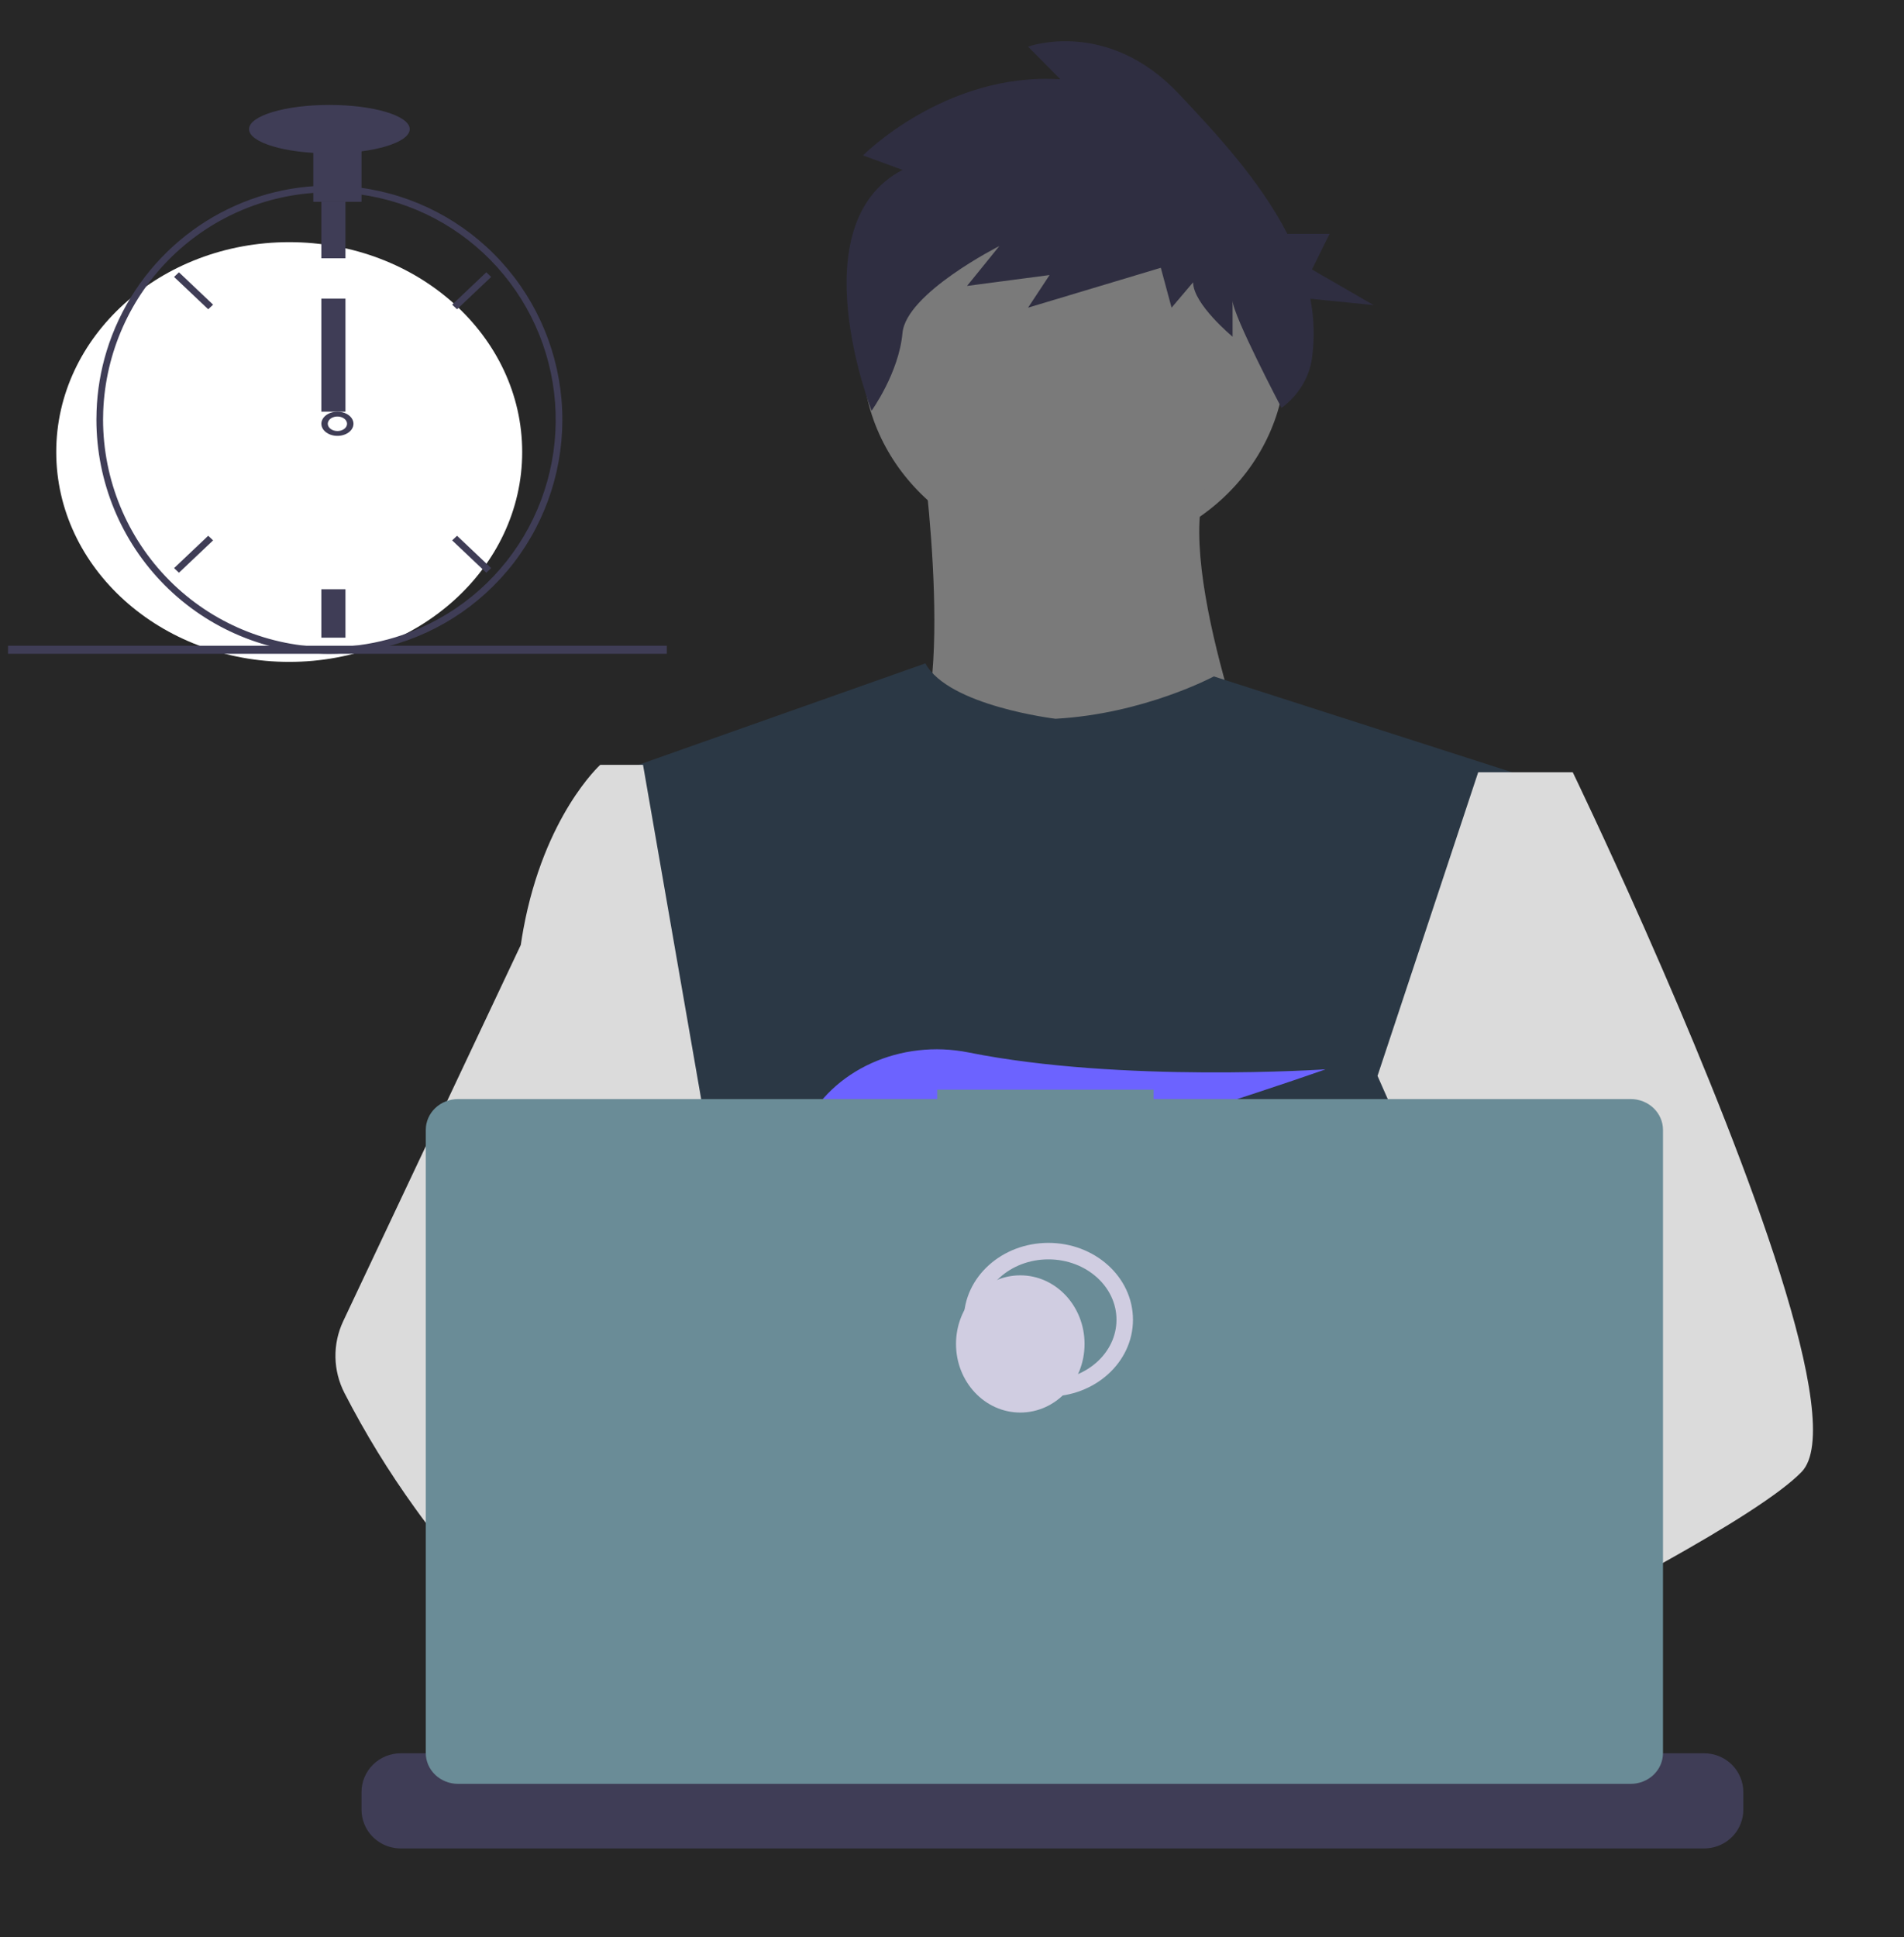 <svg width="231" height="235" viewBox="0 0 231 235" fill="none" xmlns="http://www.w3.org/2000/svg">
<rect width="231" height="235" fill="#272727"/>
<g id="computer 1">
<path id="Vector" d="M158.873 205.799C158.873 205.799 157.255 206.273 154.625 206.945C148.809 208.439 138.048 210.916 128.928 211.41C121.076 211.841 114.442 210.805 113.228 206.419C112.708 204.532 113.446 202.981 115.053 201.706C119.853 197.896 132.388 196.531 142.33 196.062C145.138 195.931 147.735 195.87 149.897 195.847C153.568 195.806 155.974 195.87 155.974 195.87L156.032 196.062L158.873 205.799Z" fill="#A0616A"/>
<path id="Vector_2" d="M130.626 221.375C124.285 228.447 98.109 213.631 88.953 208.106C86.959 206.904 85.772 206.142 85.772 206.142L94.148 196.081L96.801 192.896C96.801 192.896 99.174 194.03 102.683 195.876C102.811 195.944 102.938 196.013 103.069 196.081C106.095 197.681 109.893 199.772 113.726 202.106C119.014 205.328 124.361 209.004 127.808 212.466C131.178 215.85 132.727 219.029 130.626 221.375Z" fill="#A0616A"/>
<g id="body">
<path id="Vector_3" d="M130.327 67.401C144.508 67.401 156.005 56.58 156.005 43.232C156.005 29.883 144.508 19.062 130.327 19.062C116.145 19.062 104.649 29.883 104.649 43.232C104.649 56.58 116.145 67.401 130.327 67.401Z" fill="#7A7A7A"/>
<path id="Vector_4" d="M111.829 54.218C111.829 54.218 116.62 88.386 109.25 92.221C101.881 96.056 153.098 96.405 153.098 96.405C153.098 96.405 141.675 66.769 146.834 57.704L111.829 54.218Z" fill="#7A7A7A"/>
<path id="Vector_5" d="M190.063 95.805L176.695 144.529L169.811 190.613C161.317 194.105 155.16 196.517 155.16 196.517C155.16 196.517 154.631 194.393 153.777 191.675C147.816 193.105 136.786 195.477 127.438 195.951C130.842 198.986 132.406 201.838 130.284 203.943C123.881 210.287 97.444 196.996 88.198 192.04C87.982 193.227 87.901 194.426 87.954 195.625L80.878 191.27L84.243 143.043C83.775 142.133 83.383 141.199 83.069 140.247C80.902 134.081 78.272 121.768 76.254 111.443C74.631 103.133 73.411 96.112 73.153 94.617C73.119 94.422 73.101 94.322 73.101 94.322L112.272 80.473C115.056 85.639 128.055 87.191 128.055 87.191C138.824 86.597 147.266 82.054 147.266 82.054L190.063 95.805Z" fill="#2B3845"/>
<path id="Vector_6" d="M109.491 20.611L104.702 18.852C104.702 18.852 114.715 8.736 128.645 9.616L124.727 5.658C124.727 5.658 134.304 2.14 143.011 11.375C147.588 16.23 152.883 21.937 156.184 28.366H161.312L159.172 32.69L166.663 37.015L158.974 36.238C159.433 38.606 159.503 41.024 159.183 43.411C158.853 45.799 157.525 47.976 155.479 49.483V49.483C155.479 49.483 149.541 38.203 149.541 36.444V40.842C149.541 40.842 144.752 36.883 144.752 34.245L142.14 37.323L140.834 32.485L124.727 37.323L127.339 33.365L117.327 34.684L121.245 29.847C121.245 29.847 109.926 35.564 109.491 40.402C109.056 45.239 105.743 49.824 105.743 49.824C105.743 49.824 96.866 27.208 109.491 20.611Z" fill="#2F2E41"/>
<path id="Vector_7" d="M108.059 138.757L112.436 143.452C114.062 143.167 115.76 142.832 117.509 142.456L116.252 138.757L119.326 142.054C137.855 137.864 160.823 129.718 160.823 129.718C160.823 129.718 136.027 131.39 117.513 127.671C109.322 126.026 100.894 129.759 97.533 136.821C95.579 140.926 95.886 144.482 102.815 144.482C105.157 144.445 107.492 144.243 109.799 143.878L108.059 138.757Z" fill="#6C63FF"/>
</g>
<path id="righthand" d="M218.568 178.564C215.967 181.237 209.522 185.262 201.709 189.619C198.802 191.238 195.708 192.907 192.552 194.566C185.02 198.525 177.134 202.448 170.626 205.617C162.16 209.741 156.024 212.588 156.024 212.588C156.024 212.588 155.496 210.08 154.646 206.871C153.507 202.576 151.791 197.024 150.003 194.566C149.94 194.48 149.878 194.401 149.815 194.322C149.295 193.674 148.77 193.295 148.253 193.295L174.095 178.113L185.263 171.551L177.217 153.348L167.126 130.514L173.217 112.146L179.339 93.683H190.812C190.812 93.683 194.611 101.542 199.469 112.501C200.195 114.14 200.945 115.848 201.709 117.613C211.703 140.65 224.162 172.821 218.568 178.564Z" fill="#DBDBDB"/>
<path id="lefthand" d="M101.742 195.322C100.798 195.319 99.855 195.392 98.924 195.54C90.927 196.846 88.568 203.727 87.897 208.336C87.682 209.743 87.6 211.166 87.653 212.588L80.588 207.423L78.014 205.542C71.818 203.489 66.298 199.842 61.511 195.54C57.358 191.742 53.633 187.544 50.397 183.012C47.172 178.546 44.298 173.86 41.797 168.993C41.099 167.635 40.724 166.148 40.698 164.637C40.672 163.125 40.996 161.627 41.648 160.248L50.397 141.716L63.184 114.63C63.278 113.986 63.381 113.355 63.494 112.739C66.03 98.918 72.824 92.782 72.824 92.782H78.014L81.486 112.739L85.799 137.533L82.776 146.904L75.791 168.544L82.467 175.434L101.742 195.322Z" fill="#DBDBDB"/>
<path id="Vector_8" d="M211.506 217.395V219.522C211.508 220.106 211.398 220.685 211.184 221.229C211.089 221.472 210.974 221.706 210.841 221.93C210.419 222.631 209.82 223.212 209.103 223.615C208.386 224.018 207.575 224.23 206.75 224.229H48.617C47.792 224.23 46.981 224.018 46.264 223.615C45.547 223.212 44.949 222.631 44.526 221.93C44.393 221.706 44.278 221.472 44.183 221.229C43.969 220.685 43.86 220.106 43.861 219.522V217.395C43.861 216.777 43.983 216.165 44.222 215.594C44.461 215.022 44.812 214.503 45.253 214.066C45.695 213.629 46.219 213.283 46.797 213.046C47.373 212.81 47.992 212.688 48.617 212.688H57.732V211.696C57.732 211.67 57.737 211.645 57.747 211.621C57.757 211.597 57.771 211.576 57.79 211.557C57.808 211.539 57.83 211.525 57.854 211.515C57.878 211.505 57.904 211.5 57.93 211.5H62.686C62.712 211.5 62.738 211.505 62.762 211.515C62.786 211.525 62.808 211.539 62.826 211.557C62.845 211.576 62.859 211.597 62.869 211.621C62.879 211.645 62.884 211.67 62.884 211.696V212.688H65.855V211.696C65.855 211.67 65.86 211.645 65.87 211.621C65.88 211.597 65.895 211.576 65.913 211.557C65.932 211.539 65.954 211.525 65.978 211.515C66.002 211.505 66.028 211.5 66.054 211.5H70.81C70.836 211.5 70.861 211.505 70.885 211.515C70.91 211.525 70.931 211.539 70.95 211.557C70.968 211.576 70.983 211.597 70.993 211.621C71.003 211.645 71.008 211.67 71.008 211.696V212.688H73.983V211.696C73.983 211.67 73.988 211.645 73.998 211.621C74.007 211.597 74.022 211.576 74.04 211.557C74.059 211.539 74.081 211.525 74.105 211.515C74.129 211.505 74.155 211.5 74.181 211.5H78.937C78.963 211.5 78.989 211.505 79.013 211.515C79.037 211.525 79.059 211.539 79.077 211.557C79.095 211.576 79.11 211.597 79.12 211.621C79.13 211.645 79.135 211.67 79.135 211.696V212.688H82.106V211.696C82.106 211.67 82.111 211.645 82.121 211.621C82.131 211.597 82.146 211.576 82.164 211.557C82.183 211.539 82.204 211.525 82.228 211.515C82.252 211.505 82.278 211.5 82.304 211.5H87.06C87.086 211.5 87.112 211.505 87.136 211.515C87.16 211.525 87.182 211.539 87.201 211.557C87.219 211.576 87.234 211.597 87.244 211.621C87.254 211.645 87.259 211.67 87.259 211.696V212.688H90.23V211.696C90.23 211.67 90.235 211.645 90.245 211.621C90.255 211.597 90.269 211.576 90.288 211.557C90.306 211.539 90.328 211.525 90.352 211.515C90.376 211.505 90.402 211.5 90.428 211.5H95.184C95.21 211.5 95.236 211.505 95.26 211.515C95.284 211.525 95.306 211.539 95.324 211.557C95.343 211.576 95.357 211.597 95.367 211.621C95.377 211.645 95.382 211.67 95.382 211.696V212.688H98.357V211.696C98.357 211.67 98.362 211.645 98.372 211.621C98.382 211.597 98.396 211.576 98.415 211.557C98.433 211.539 98.455 211.525 98.479 211.515C98.503 211.505 98.529 211.5 98.555 211.5H103.311C103.337 211.5 103.363 211.505 103.387 211.515C103.411 211.525 103.433 211.539 103.451 211.557C103.47 211.576 103.484 211.597 103.494 211.621C103.504 211.645 103.509 211.67 103.509 211.696V212.688H106.48V211.696C106.48 211.67 106.485 211.645 106.495 211.621C106.505 211.597 106.52 211.576 106.538 211.557C106.557 211.539 106.579 211.525 106.603 211.515C106.627 211.505 106.653 211.5 106.679 211.5H143.932C143.959 211.5 143.984 211.505 144.008 211.515C144.033 211.525 144.054 211.539 144.073 211.557C144.091 211.576 144.106 211.597 144.116 211.621C144.126 211.645 144.131 211.67 144.131 211.696V212.688H147.105V211.696C147.105 211.67 147.11 211.645 147.12 211.621C147.13 211.597 147.145 211.576 147.163 211.557C147.182 211.539 147.204 211.525 147.228 211.515C147.252 211.505 147.278 211.5 147.304 211.5H152.06C152.112 211.501 152.162 211.521 152.199 211.558C152.236 211.595 152.257 211.644 152.258 211.696V212.688H155.229V211.696C155.229 211.67 155.234 211.645 155.244 211.621C155.254 211.597 155.269 211.576 155.287 211.557C155.305 211.539 155.327 211.525 155.351 211.515C155.375 211.505 155.401 211.5 155.427 211.5H160.183C160.209 211.5 160.235 211.505 160.259 211.515C160.283 211.525 160.305 211.539 160.324 211.557C160.342 211.576 160.357 211.597 160.367 211.621C160.376 211.645 160.382 211.67 160.382 211.696V212.688H163.353V211.696C163.353 211.67 163.358 211.645 163.368 211.621C163.378 211.597 163.392 211.576 163.411 211.557C163.429 211.539 163.451 211.525 163.475 211.515C163.499 211.505 163.525 211.5 163.551 211.5H168.307C168.333 211.5 168.359 211.505 168.383 211.515C168.407 211.525 168.429 211.539 168.447 211.557C168.466 211.576 168.48 211.597 168.49 211.621C168.5 211.645 168.505 211.67 168.505 211.696V212.688H171.48V211.696C171.48 211.67 171.485 211.645 171.495 211.621C171.505 211.597 171.519 211.576 171.538 211.557C171.556 211.539 171.578 211.525 171.602 211.515C171.626 211.505 171.652 211.5 171.678 211.5H176.434C176.486 211.501 176.536 211.522 176.572 211.558C176.609 211.595 176.629 211.645 176.629 211.696V212.688H179.603V211.696C179.603 211.67 179.608 211.645 179.618 211.621C179.628 211.597 179.643 211.576 179.661 211.557C179.68 211.539 179.702 211.525 179.726 211.515C179.75 211.505 179.776 211.5 179.802 211.5H184.558C184.584 211.5 184.609 211.505 184.633 211.515C184.658 211.525 184.679 211.539 184.698 211.557C184.716 211.576 184.731 211.597 184.741 211.621C184.751 211.645 184.756 211.67 184.756 211.696V212.688H187.727V211.696C187.727 211.67 187.732 211.645 187.742 211.621C187.752 211.597 187.767 211.576 187.785 211.557C187.803 211.539 187.825 211.525 187.849 211.515C187.873 211.505 187.899 211.5 187.925 211.5H192.681C192.707 211.5 192.733 211.505 192.757 211.515C192.781 211.525 192.803 211.539 192.821 211.557C192.84 211.576 192.854 211.597 192.864 211.621C192.874 211.645 192.88 211.67 192.879 211.696V212.688H206.75C207.375 212.688 207.994 212.81 208.571 213.046C209.148 213.283 209.672 213.629 210.114 214.066C210.555 214.503 210.906 215.022 211.145 215.594C211.384 216.165 211.506 216.777 211.506 217.395V217.395Z" fill="#3F3D56"/>
<path id="Vector_9" d="M197.844 133.325H139.953V132.188H113.703V133.325H55.574C54.535 133.325 53.539 133.719 52.805 134.419C52.071 135.12 51.658 136.07 51.658 137.06V212.661C51.658 213.652 52.071 214.602 52.805 215.302C53.539 216.002 54.535 216.396 55.574 216.396H197.844C198.882 216.396 199.878 216.002 200.613 215.302C201.347 214.602 201.759 213.652 201.759 212.661V137.06C201.759 136.57 201.658 136.084 201.461 135.631C201.265 135.178 200.976 134.766 200.613 134.419C200.249 134.073 199.817 133.797 199.342 133.61C198.867 133.422 198.358 133.325 197.844 133.325V133.325Z" fill="#6A8C97"/>
<path id="Vector_10" d="M127.196 168.417C132.31 168.417 136.456 164.69 136.456 160.094C136.456 155.497 132.31 151.771 127.196 151.771C122.082 151.771 117.937 155.497 117.937 160.094C117.937 164.69 122.082 168.417 127.196 168.417Z" stroke="#D0CDE1" stroke-width="2" stroke-miterlimit="10"/>
<path id="Vector_11" d="M123.785 171.354C128.091 171.354 131.582 167.628 131.582 163.031C131.582 158.435 128.091 154.708 123.785 154.708C119.478 154.708 115.987 158.435 115.987 163.031C115.987 167.628 119.478 171.354 123.785 171.354Z" fill="#D0CDE1"/>
<g id="clock">
<path id="Vector_12" d="M35.089 80.292C50.699 80.292 63.354 68.894 63.354 54.833C63.354 40.773 50.699 29.375 35.089 29.375C19.478 29.375 6.823 40.773 6.823 54.833C6.823 68.894 19.478 80.292 35.089 80.292Z" fill="white"/>
<path id="Vector_13" d="M43.596 22.752C41.183 22.444 38.741 22.444 36.328 22.752C30.952 23.461 25.891 25.705 21.747 29.216C17.602 32.728 14.547 37.361 12.944 42.564C12.215 44.936 11.802 47.394 11.716 49.874C11.704 50.219 11.696 50.568 11.696 50.917C11.704 58.445 14.684 65.664 19.983 70.987C25.283 76.311 32.468 79.305 39.962 79.312C40.564 79.312 41.165 79.292 41.759 79.256C43.152 79.168 44.537 78.975 45.902 78.68C52.419 77.272 58.231 73.596 62.312 68.3C66.393 63.005 68.48 56.431 68.204 49.74C67.928 43.049 65.307 36.671 60.804 31.733C56.302 26.795 50.207 23.614 43.596 22.752H43.596ZM48.809 77.033H48.805C46.529 77.813 44.159 78.286 41.759 78.44C41.165 78.481 40.564 78.501 39.962 78.501C32.682 78.492 25.703 75.583 20.556 70.412C15.409 65.241 12.513 58.23 12.504 50.917C12.504 50.568 12.512 50.219 12.524 49.874C12.802 42.747 15.813 36.004 20.927 31.057C26.041 26.11 32.862 23.342 39.962 23.332C46.467 23.332 52.761 25.653 57.722 29.88C62.683 34.107 65.99 39.966 67.052 46.414C68.114 52.861 66.863 59.478 63.522 65.085C60.181 70.693 54.967 74.927 48.809 77.033H48.809Z" fill="#3F3D56"/>
<path id="Vector_14" d="M41.911 24.479H38.987V31.333H41.911V24.479Z" fill="#3F3D56"/>
<path id="Vector_15" d="M21.71 33.033L21.119 33.594L25.262 37.518L25.854 36.958L21.71 33.033Z" fill="#3F3D56"/>
<path id="Vector_16" d="M21.119 68.916L21.71 69.477L25.854 65.552L25.262 64.991L21.119 68.916Z" fill="#3F3D56"/>
<path id="Vector_17" d="M54.857 36.958L55.449 37.518L59.592 33.594L59 33.033L54.857 36.958Z" fill="#3F3D56"/>
<path id="Vector_18" d="M55.449 64.991L54.857 65.552L59 69.477L59.592 68.916L55.449 64.991Z" fill="#3F3D56"/>
<path id="Vector_19" d="M41.911 71.479H38.987V77.354H41.911V71.479Z" fill="#3F3D56"/>
<path id="Vector_20" d="M42.106 50.231C41.769 50.041 41.359 49.938 40.937 49.938C40.515 49.938 40.105 50.041 39.767 50.231C39.536 50.363 39.346 50.532 39.21 50.725C39.037 50.973 38.962 51.254 38.995 51.533C39.027 51.812 39.164 52.079 39.391 52.301C39.618 52.524 39.925 52.692 40.275 52.788C40.625 52.883 41.004 52.901 41.367 52.839C41.73 52.777 42.062 52.638 42.323 52.439C42.585 52.239 42.765 51.987 42.843 51.713C42.921 51.439 42.893 51.154 42.762 50.891C42.632 50.629 42.404 50.4 42.106 50.231H42.106ZM40.937 52.287C40.627 52.287 40.33 52.194 40.111 52.029C39.892 51.863 39.768 51.64 39.767 51.406C39.769 51.228 39.841 51.054 39.974 50.907C40.088 50.782 40.243 50.682 40.424 50.615C40.605 50.549 40.805 50.519 41.006 50.528C41.206 50.537 41.401 50.585 41.569 50.668C41.738 50.75 41.876 50.863 41.97 50.998C42.063 51.132 42.109 51.282 42.103 51.433C42.097 51.584 42.04 51.732 41.936 51.862C41.832 51.992 41.685 52.099 41.511 52.173C41.336 52.248 41.138 52.287 40.937 52.287V52.287Z" fill="#3F3D56"/>
<path id="Vector_21" d="M43.861 17.625H38.013V24.479H43.861V17.625Z" fill="#3F3D56"/>
<path id="Vector_22" d="M39.962 18.604C45.345 18.604 49.709 17.289 49.709 15.667C49.709 14.044 45.345 12.729 39.962 12.729C34.579 12.729 30.215 14.044 30.215 15.667C30.215 17.289 34.579 18.604 39.962 18.604Z" fill="#3F3D56"/>
<path id="Vector_23" d="M41.911 36.229H38.987V49.938H41.911V36.229Z" fill="#3F3D56"/>
</g>
<path id="Vector_24" d="M80.899 78.333H0.975V79.312H80.899V78.333Z" fill="#3F3D56"/>
</g>
</svg>

